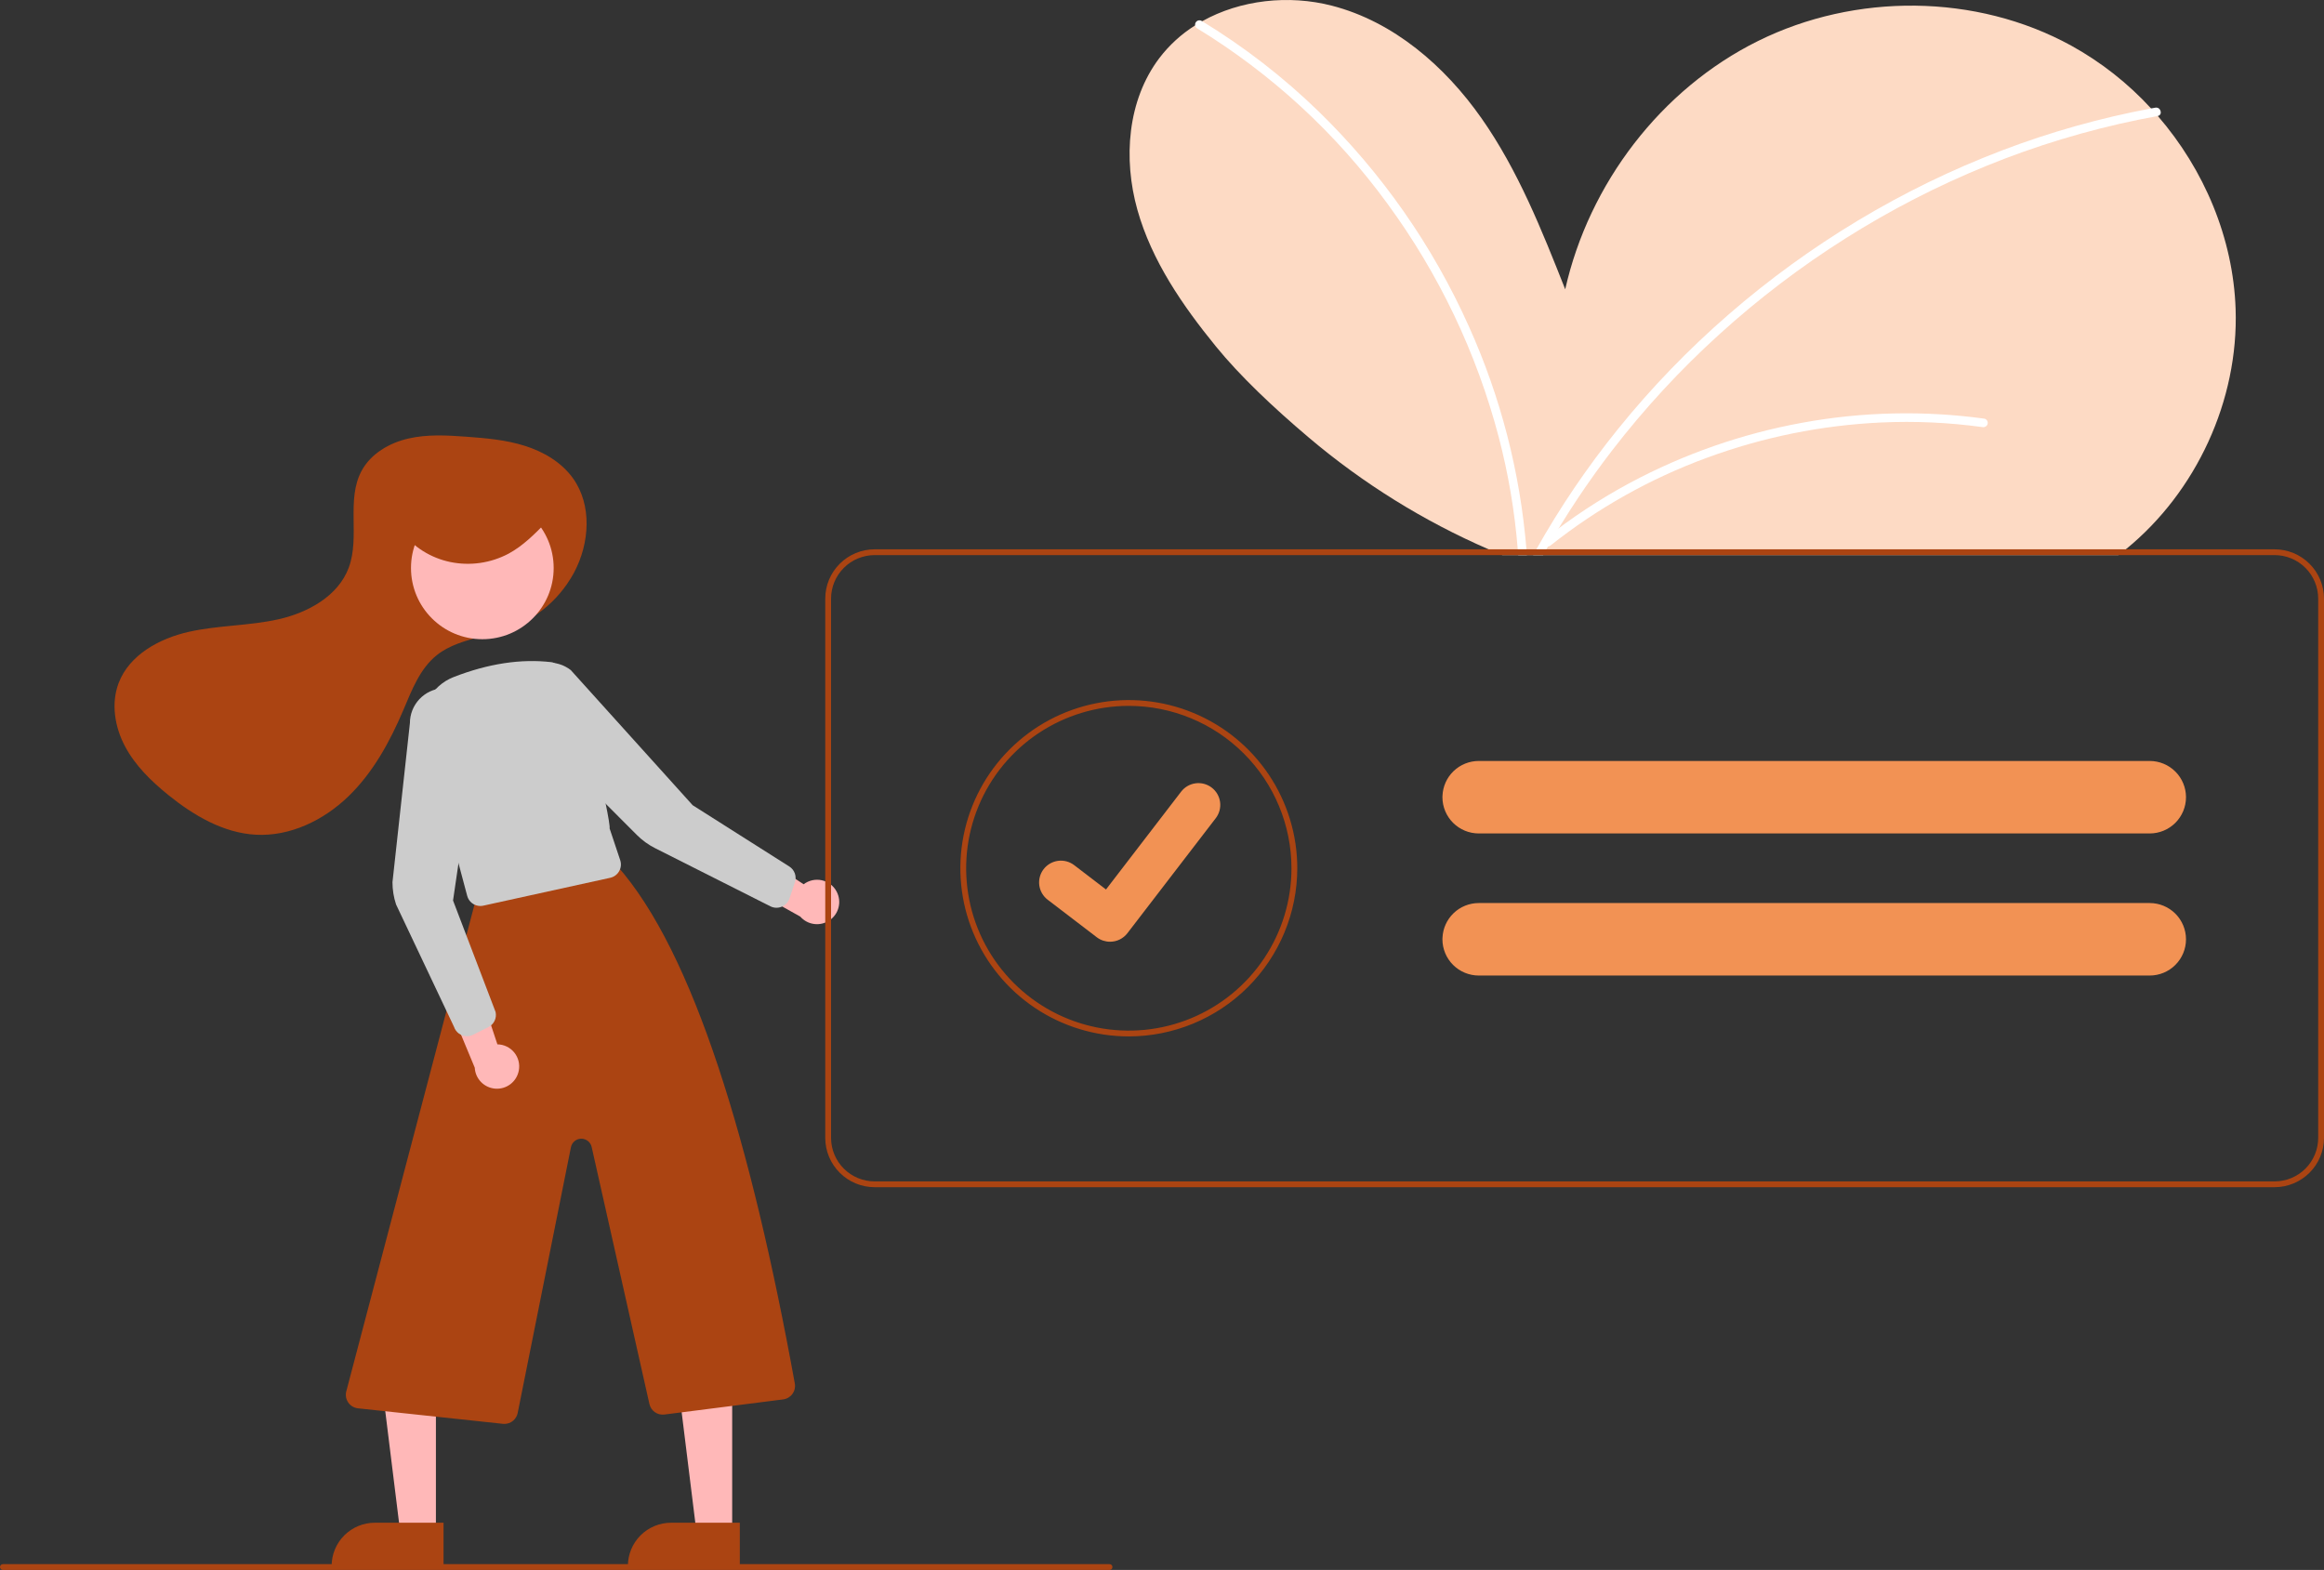<svg width="262" height="177" viewBox="0 0 262 177" fill="none" xmlns="http://www.w3.org/2000/svg">
<rect x="0" y="0" width="262" height="177" fill="#333333" stroke="none"/>
<g clip-path="url(#clip0_607_15264)">
<path d="M239.658 61.93C239.383 62.156 239.108 62.371 238.826 62.584H169.361C168.844 62.371 168.329 62.154 167.816 61.93C160.482 58.744 153.656 54.502 147.556 49.338C143.506 45.912 139.779 42.375 137.078 39.06C133.309 34.434 129.838 29.393 128.224 23.65C126.613 17.906 127.094 11.322 130.693 6.559C131.807 5.094 133.177 3.842 134.737 2.862C134.995 2.699 135.257 2.542 135.526 2.395C139.841 -0.024 145.287 -0.613 150.146 0.639C157.105 2.434 162.887 7.445 167.013 13.323C171.139 19.198 173.818 25.945 176.457 32.617C179.135 20.708 187.246 10.041 198.203 4.618C209.156 -0.806 222.765 -0.74 233.486 5.134C236.859 6.994 239.906 9.39 242.507 12.228C242.766 12.506 243.018 12.79 243.267 13.078C248.496 19.122 251.767 26.863 252.036 34.846C252.38 45.131 247.605 55.461 239.658 61.93Z" fill="#FDDAC4"/>
<path d="M172.138 62.584H171.156C171.143 62.365 171.126 62.15 171.107 61.931C170.763 57.654 170.045 53.417 168.959 49.266C166.467 39.791 162.212 30.868 156.414 22.964C150.633 15.034 143.345 8.319 134.966 3.199C134.905 3.164 134.852 3.116 134.812 3.057C134.773 2.999 134.747 2.932 134.737 2.862C134.721 2.771 134.731 2.677 134.767 2.592C134.802 2.506 134.861 2.432 134.937 2.379C135.013 2.325 135.102 2.294 135.195 2.29C135.288 2.285 135.38 2.307 135.461 2.353C135.483 2.366 135.505 2.38 135.526 2.395C140.273 5.284 144.68 8.696 148.663 12.568C155.788 19.507 161.534 27.73 165.596 36.801C169.179 44.747 171.374 53.246 172.086 61.931C172.105 62.15 172.122 62.369 172.138 62.584Z" fill="white"/>
<path d="M243.266 13.077C243.259 13.081 243.252 13.083 243.244 13.084C242.526 13.215 241.806 13.352 241.092 13.499C235.232 14.7 229.496 16.439 223.957 18.694C218.432 20.945 213.117 23.68 208.075 26.866C203.027 30.051 198.266 33.669 193.848 37.68C189.429 41.685 185.375 46.074 181.735 50.795C179.015 54.333 176.541 58.053 174.332 61.93C174.207 62.145 174.086 62.364 173.965 62.584H172.842C172.96 62.364 173.081 62.145 173.205 61.93C175.878 57.18 178.943 52.66 182.367 48.419C186.154 43.724 190.353 39.376 194.912 35.424C199.442 31.495 204.304 27.965 209.444 24.872C214.605 21.767 220.031 19.124 225.659 16.974C231.121 14.89 236.76 13.301 242.507 12.227C242.667 12.198 242.824 12.169 242.985 12.139C243.597 12.028 243.859 12.95 243.266 13.077Z" fill="white"/>
<path d="M64.73 64.528C66.477 61.236 66.765 56.948 64.593 53.918C63.3 52.115 61.281 50.931 59.163 50.264C57.045 49.596 54.81 49.4 52.595 49.238C50.402 49.077 48.169 48.948 46.027 49.444C43.885 49.939 41.81 51.148 40.766 53.081C39.003 56.345 40.609 60.531 39.314 64.007C38.126 67.196 34.744 69.061 31.419 69.814C28.095 70.567 24.625 70.486 21.299 71.232C17.972 71.977 14.585 73.825 13.375 77.007C12.501 79.308 12.935 81.958 14.088 84.133C15.24 86.309 17.045 88.07 18.96 89.619C21.818 91.93 25.162 93.909 28.834 94.109C32.703 94.32 36.487 92.481 39.272 89.791C42.056 87.102 43.952 83.625 45.467 80.065C46.428 77.806 47.336 75.375 49.262 73.849C50.677 72.728 52.477 72.237 54.222 71.773L56.198 71.247C57.989 70.779 59.665 69.951 61.124 68.812C62.582 67.673 63.791 66.249 64.677 64.626C64.695 64.594 64.713 64.561 64.73 64.528Z" fill="#AB4412"/>
<path d="M49.143 172.822H45.129L43.219 157.363H49.144L49.143 172.822Z" fill="#FFB8B8"/>
<path d="M42.261 171.677H50.004V176.543H37.387C37.387 175.904 37.513 175.271 37.758 174.681C38.003 174.091 38.362 173.554 38.815 173.102C39.267 172.65 39.804 172.292 40.396 172.047C40.987 171.803 41.621 171.677 42.261 171.677Z" fill="#AB4412"/>
<path d="M82.543 172.822H78.529L76.619 157.363H82.544L82.543 172.822Z" fill="#FFB8B8"/>
<path d="M75.662 171.677H83.404V176.543H70.787C70.787 175.904 70.913 175.271 71.158 174.681C71.403 174.091 71.762 173.554 72.215 173.102C72.668 172.65 73.205 172.292 73.796 172.047C74.388 171.803 75.022 171.677 75.662 171.677Z" fill="#AB4412"/>
<path d="M56.861 160.535C56.805 160.535 56.749 160.532 56.693 160.526L40.361 158.779C40.144 158.756 39.934 158.687 39.746 158.576C39.558 158.466 39.396 158.317 39.27 158.139C39.144 157.961 39.057 157.759 39.016 157.545C38.975 157.331 38.98 157.111 39.03 156.899L53.491 101.989C53.559 101.71 53.703 101.455 53.908 101.253C54.114 101.051 54.371 100.911 54.652 100.847L68.067 97.114C68.336 97.055 68.616 97.069 68.878 97.154C69.14 97.239 69.374 97.393 69.556 97.599C78.182 107.311 84.681 128.841 89.605 155.979C89.642 156.183 89.637 156.394 89.591 156.596C89.544 156.799 89.456 156.99 89.333 157.158C89.21 157.326 89.053 157.467 88.874 157.573C88.694 157.679 88.495 157.747 88.288 157.773L74.906 159.479C74.527 159.528 74.142 159.434 73.829 159.214C73.516 158.995 73.296 158.666 73.213 158.293L66.702 129.314C66.642 129.047 66.492 128.809 66.278 128.639C66.063 128.47 65.796 128.379 65.523 128.382C65.249 128.385 64.984 128.482 64.774 128.657C64.563 128.831 64.419 129.073 64.365 129.341L58.363 159.302C58.295 159.649 58.108 159.963 57.834 160.188C57.559 160.413 57.215 160.536 56.861 160.535Z" fill="#AB4412"/>
<path d="M54.377 72.067C58.818 72.067 62.419 68.472 62.419 64.038C62.419 59.603 58.818 56.009 54.377 56.009C49.935 56.009 46.334 59.603 46.334 64.038C46.334 68.472 49.935 72.067 54.377 72.067Z" fill="#FFB8B8"/>
<path d="M54.152 102.144C53.814 102.143 53.485 102.031 53.217 101.825C52.95 101.619 52.758 101.331 52.671 101.004L47.833 82.858C47.484 81.554 47.628 80.167 48.239 78.963C48.85 77.759 49.884 76.822 51.144 76.332C55.038 74.814 58.749 74.251 62.172 74.657C65.215 75.019 68.968 93.003 68.72 93.386L69.921 96.982C69.989 97.186 70.013 97.402 69.992 97.616C69.971 97.83 69.906 98.037 69.799 98.224C69.693 98.411 69.549 98.573 69.375 98.701C69.202 98.829 69.004 98.918 68.793 98.965L54.486 102.107C54.376 102.131 54.264 102.143 54.152 102.144Z" fill="#CCCCCC"/>
<path d="M58.488 120.701C58.557 120.344 58.546 119.976 58.457 119.624C58.368 119.271 58.203 118.942 57.973 118.66C57.743 118.378 57.454 118.15 57.126 117.991C56.798 117.833 56.439 117.748 56.075 117.743L53.288 109.352L50.438 112.959L53.522 120.375C53.554 120.987 53.81 121.565 54.241 122.001C54.672 122.437 55.248 122.7 55.86 122.74C56.472 122.78 57.078 122.595 57.562 122.219C58.046 121.843 58.376 121.303 58.488 120.701Z" fill="#FFB8B8"/>
<path d="M94.326 100.534C94.159 100.21 93.923 99.928 93.635 99.705C93.347 99.483 93.013 99.326 92.657 99.246C92.302 99.166 91.933 99.165 91.578 99.243C91.222 99.321 90.887 99.476 90.598 99.696L83.212 94.818L83.205 99.413L90.22 103.34C90.624 103.801 91.183 104.099 91.791 104.175C92.4 104.252 93.015 104.104 93.522 103.758C94.028 103.412 94.389 102.893 94.537 102.298C94.685 101.704 94.61 101.076 94.326 100.534Z" fill="#FFB8B8"/>
<path d="M52.644 116.824C52.321 116.824 52.006 116.722 51.744 116.533C51.482 116.344 51.287 116.078 51.185 115.772L44.65 101.971C44.382 101.162 44.246 100.316 44.246 99.464L46.211 81.526C46.211 80.522 46.595 79.556 47.284 78.824C47.974 78.093 48.917 77.652 49.921 77.591C50.925 77.531 51.914 77.855 52.687 78.498C53.46 79.141 53.958 80.054 54.079 81.051L51.074 101.525L55.87 114.091C55.946 114.425 55.907 114.775 55.76 115.085C55.613 115.395 55.366 115.646 55.059 115.799L53.33 116.662C53.117 116.768 52.882 116.824 52.644 116.824Z" fill="#CCCCCC"/>
<path d="M87.544 102.345C87.303 102.345 87.066 102.289 86.851 102.18L73.856 95.627C73.094 95.243 72.398 94.74 71.796 94.136L59.112 81.432C58.402 80.721 57.99 79.766 57.962 78.762C57.933 77.758 58.289 76.781 58.957 76.03C59.626 75.28 60.556 74.812 61.557 74.723C62.559 74.633 63.558 74.929 64.349 75.55L78.089 90.784L88.981 97.689C89.271 97.872 89.492 98.147 89.606 98.47C89.721 98.793 89.724 99.145 89.614 99.47L89 101.299C88.898 101.604 88.702 101.869 88.441 102.056C88.18 102.244 87.866 102.345 87.544 102.345Z" fill="#CCCCCC"/>
<path d="M45.228 59.887C46.595 61.672 48.559 62.905 50.761 63.363C52.993 63.823 55.316 63.491 57.33 62.423C58.949 61.55 60.245 60.238 61.515 58.947C62.045 58.408 62.609 57.787 62.582 57.052C62.541 55.913 61.17 55.291 59.993 55.042C56.129 54.237 52.109 54.689 48.521 56.33C46.923 57.071 45.258 58.412 45.498 60.078" fill="#AB4412"/>
<path d="M256.434 61.931H98.603C97.127 61.933 95.712 62.519 94.669 63.561C93.625 64.602 93.038 66.015 93.036 67.488V128.292C93.038 129.765 93.625 131.178 94.669 132.219C95.712 133.261 97.127 133.847 98.603 133.849H256.434C257.909 133.847 259.324 133.261 260.368 132.219C261.411 131.178 261.998 129.765 262 128.292V67.488C261.998 66.015 261.411 64.602 260.368 63.561C259.324 62.519 257.909 61.933 256.434 61.931ZM261.345 128.292C261.344 129.592 260.826 130.838 259.905 131.758C258.984 132.677 257.736 133.194 256.434 133.195H98.603C97.301 133.194 96.052 132.677 95.131 131.758C94.211 130.838 93.693 129.592 93.691 128.292V67.488C93.693 66.188 94.211 64.942 95.131 64.022C96.052 63.103 97.301 62.586 98.603 62.584H256.434C257.736 62.586 258.984 63.103 259.905 64.022C260.826 64.942 261.344 66.188 261.345 67.488V128.292Z" fill="#AB4412"/>
<path d="M127.259 116.849C123.502 116.849 119.831 115.737 116.707 113.654C113.584 111.571 111.15 108.609 109.712 105.145C108.275 101.68 107.899 97.868 108.632 94.19C109.364 90.512 111.173 87.134 113.829 84.482C116.485 81.83 119.869 80.025 123.554 79.293C127.238 78.561 131.056 78.937 134.527 80.372C137.997 81.807 140.963 84.237 143.05 87.355C145.137 90.473 146.251 94.139 146.251 97.889C146.245 102.916 144.242 107.735 140.682 111.29C137.121 114.844 132.294 116.844 127.259 116.849ZM127.259 79.582C123.632 79.582 120.087 80.656 117.071 82.668C114.056 84.679 111.705 87.538 110.317 90.883C108.929 94.229 108.566 97.909 109.274 101.461C109.981 105.012 111.728 108.274 114.292 110.834C116.857 113.394 120.124 115.138 123.681 115.844C127.238 116.55 130.925 116.188 134.276 114.802C137.627 113.417 140.491 111.07 142.506 108.06C144.52 105.049 145.596 101.51 145.596 97.889C145.59 93.036 143.657 88.382 140.219 84.951C136.781 81.519 132.12 79.588 127.259 79.582Z" fill="#AB4412"/>
<path d="M242.349 85.794H166.708C165.65 85.795 164.634 86.204 163.873 86.936C163.111 87.668 162.662 88.665 162.621 89.72C162.616 89.773 162.613 89.827 162.615 89.88C162.616 90.963 163.048 92.002 163.815 92.768C164.582 93.534 165.623 93.965 166.708 93.966H242.349C243.434 93.966 244.475 93.536 245.243 92.77C246.01 92.003 246.442 90.964 246.442 89.88C246.442 88.796 246.01 87.757 245.243 86.991C244.475 86.225 243.434 85.794 242.349 85.794Z" fill="#F29254"/>
<path d="M242.349 101.812H166.708C165.65 101.813 164.634 102.222 163.873 102.954C163.111 103.686 162.662 104.684 162.621 105.739C162.616 105.792 162.613 105.845 162.615 105.899C162.616 106.982 163.048 108.021 163.815 108.787C164.582 109.553 165.623 109.984 166.708 109.985H242.349C243.434 109.985 244.475 109.555 245.243 108.788C246.01 108.022 246.442 106.983 246.442 105.899C246.442 104.815 246.01 103.776 245.243 103.009C244.475 102.243 243.434 101.812 242.349 101.812Z" fill="#F29254"/>
<path d="M125.14 106.174C124.61 106.175 124.095 106.004 123.671 105.687L123.644 105.667L118.109 101.436C117.853 101.24 117.638 100.996 117.476 100.717C117.314 100.437 117.209 100.129 117.167 99.81C117.124 99.49 117.145 99.165 117.229 98.854C117.312 98.542 117.456 98.25 117.653 97.994C117.849 97.738 118.094 97.524 118.374 97.362C118.653 97.201 118.962 97.096 119.282 97.054C119.602 97.011 119.927 97.032 120.239 97.116C120.551 97.199 120.844 97.343 121.1 97.539L124.686 100.283L133.158 89.252C133.355 88.996 133.6 88.782 133.879 88.62C134.159 88.459 134.468 88.354 134.788 88.312C135.108 88.27 135.433 88.291 135.745 88.374C136.057 88.458 136.35 88.602 136.606 88.798L136.553 88.869L136.607 88.799C137.124 89.195 137.463 89.781 137.548 90.426C137.633 91.071 137.459 91.724 137.063 92.241L127.097 105.216C126.866 105.515 126.57 105.757 126.231 105.923C125.891 106.089 125.518 106.175 125.14 106.174Z" fill="#F29254"/>
<path d="M125.086 177H0.327C0.241 177 0.157 176.965 0.096 176.904C0.034 176.842 0 176.759 0 176.673C0 176.586 0.034 176.503 0.096 176.441C0.157 176.38 0.241 176.346 0.327 176.346H125.086C125.173 176.346 125.256 176.38 125.317 176.441C125.379 176.503 125.413 176.586 125.413 176.673C125.413 176.759 125.379 176.842 125.317 176.904C125.256 176.965 125.173 177 125.086 177Z" fill="#AB4412"/>
<path d="M223.732 47.203C216.892 46.264 209.945 46.42 203.154 47.666C196.382 48.902 189.845 51.184 183.778 54.429C180.368 56.258 177.131 58.393 174.108 60.807C173.614 61.201 174.314 61.891 174.803 61.501C180.107 57.288 186.054 53.951 192.415 51.616C198.727 49.286 205.361 47.942 212.084 47.633C215.887 47.459 219.699 47.631 223.471 48.149C223.597 48.179 223.729 48.16 223.841 48.096C223.953 48.033 224.037 47.929 224.075 47.806C224.109 47.681 224.092 47.547 224.028 47.434C223.964 47.321 223.858 47.238 223.732 47.203Z" fill="white"/>
</g>
<defs>
<clipPath id="clip0_607_15264">
<rect width="262" height="177" fill="white"/>
</clipPath>
</defs>
</svg>
